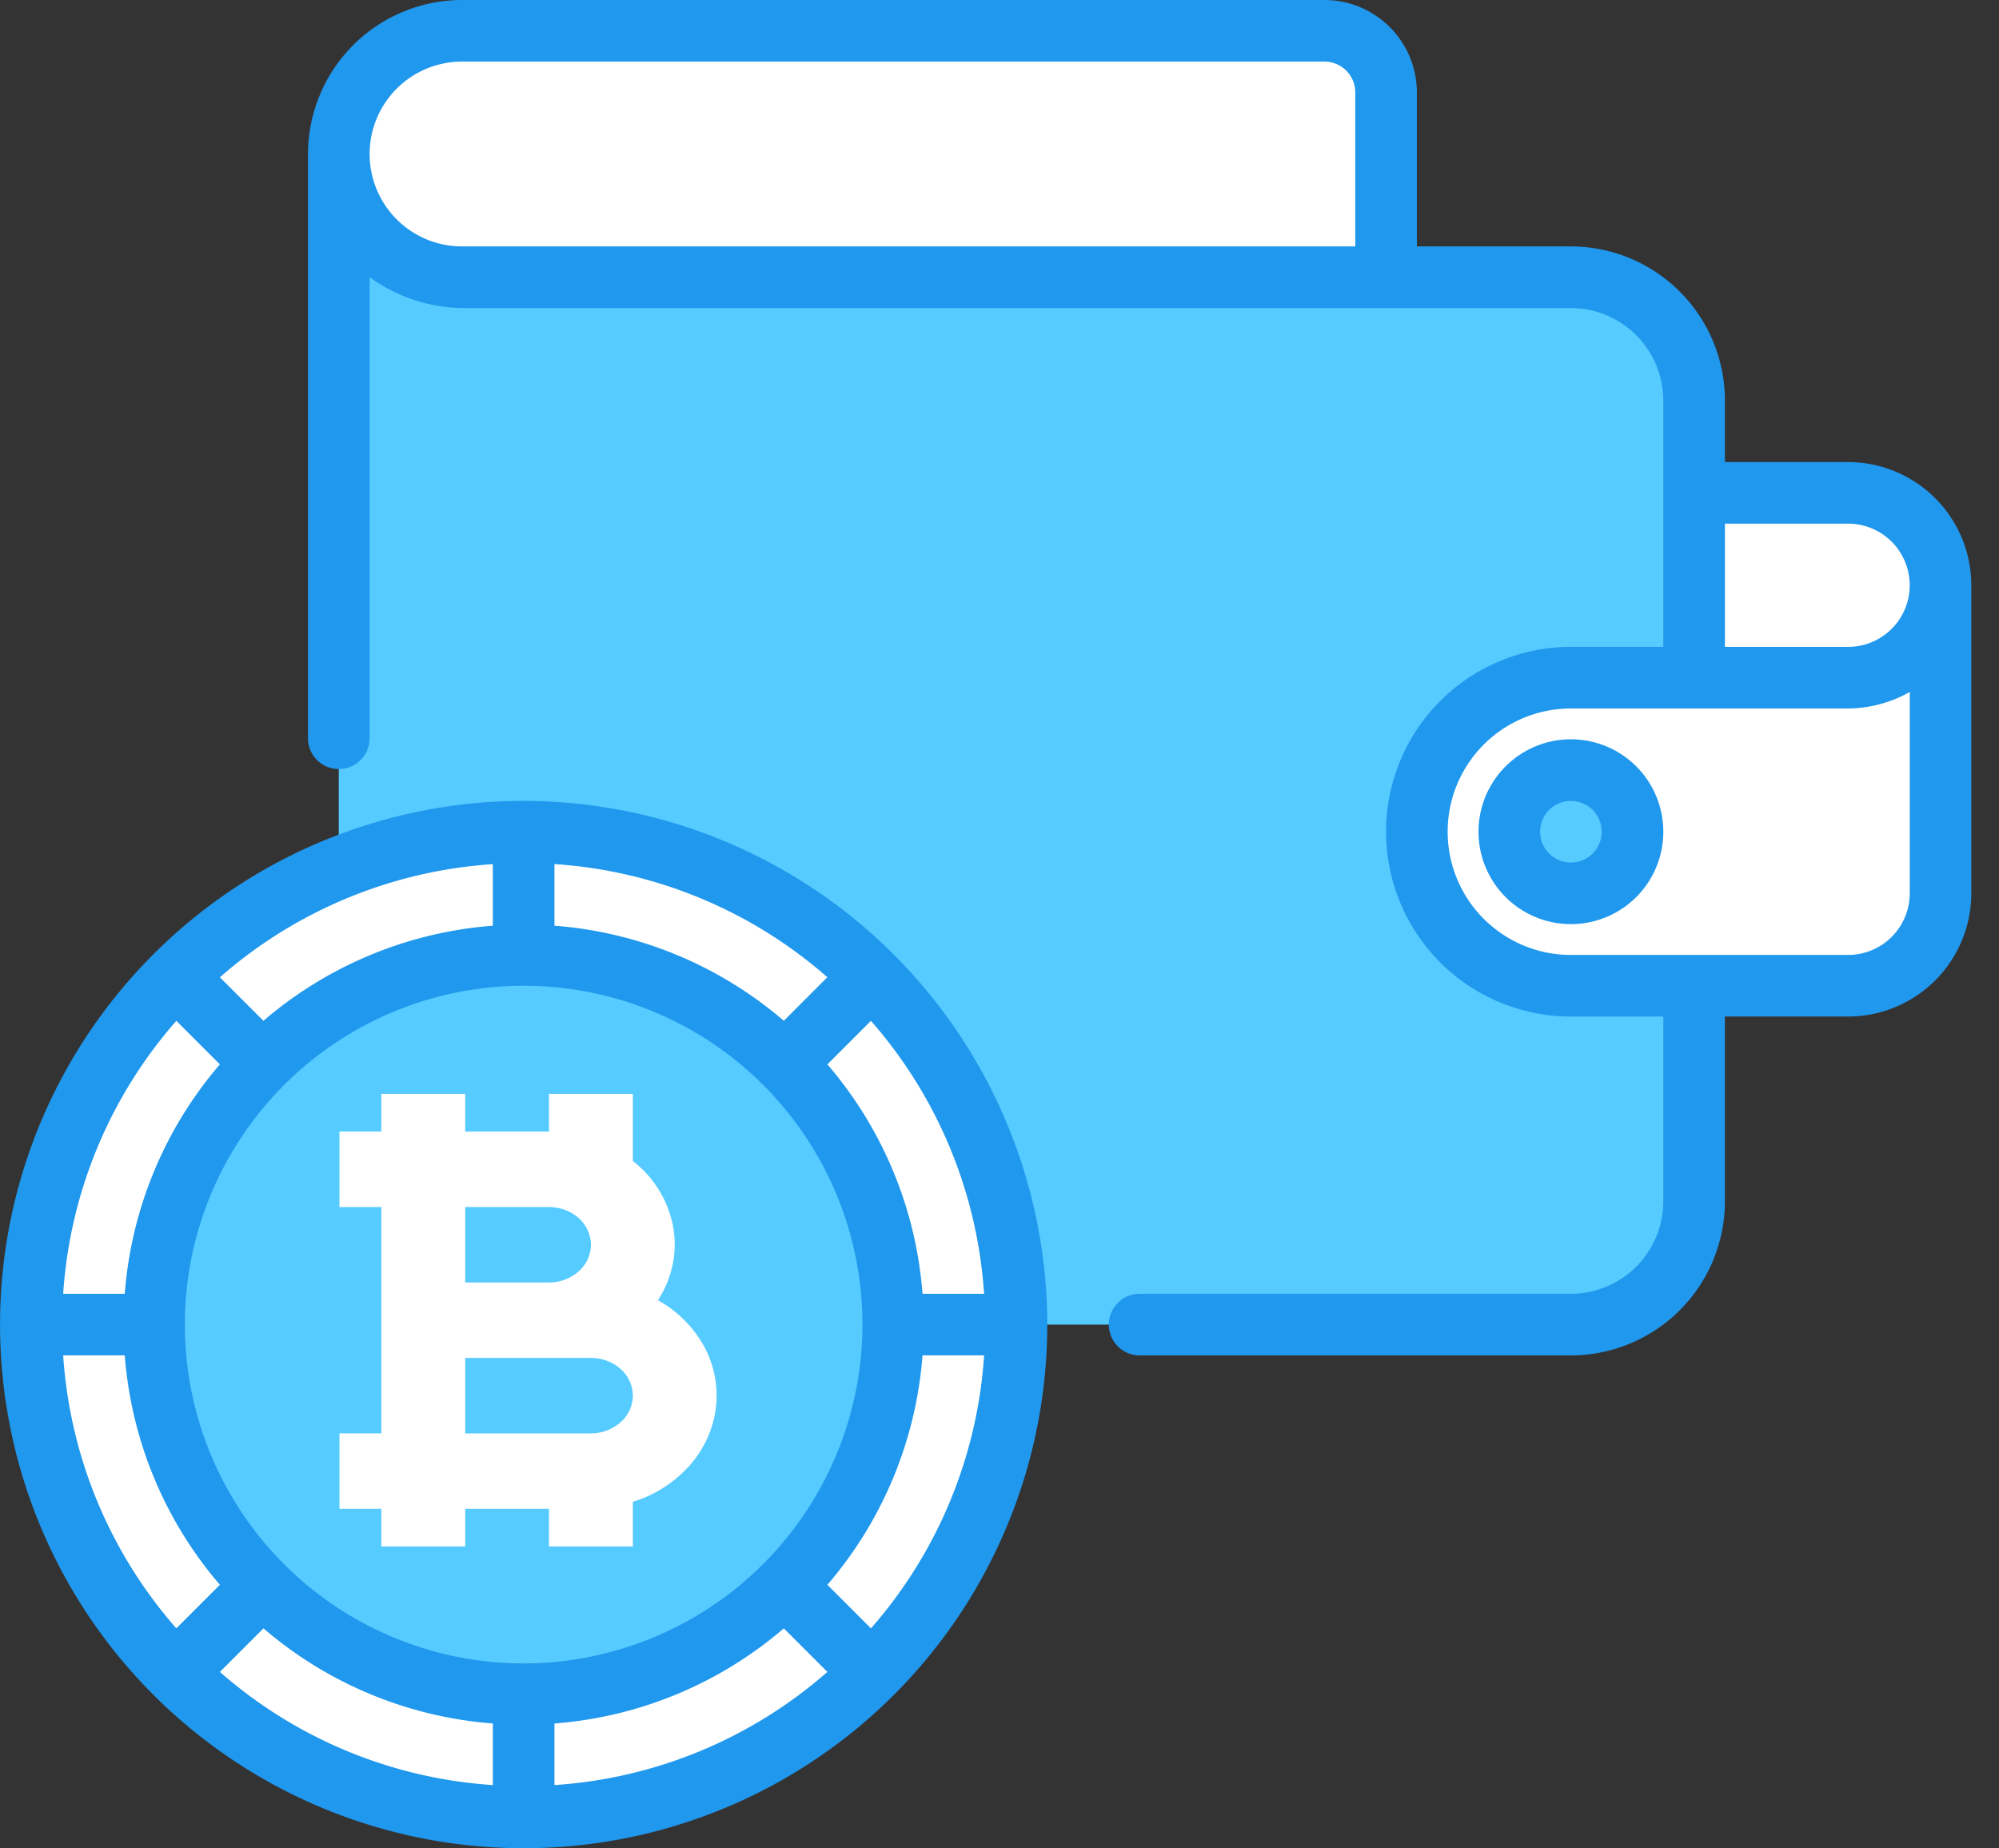 <svg width="53" height="49" fill="none" xmlns="http://www.w3.org/2000/svg"><rect width="100%" height="100%" fill="#333333" stroke="none"/><path d="M12.25.817a3.267 3.267 0 100 6.533h24.5V.817h-24.5zM49 13.067h-4.084v4.9h4.083a2.45 2.45 0 000-4.9z" fill="#fff"/><path d="M41.65 7.35h-29.4a3.267 3.267 0 01-3.268-3.266v31.033H41.65a3.266 3.266 0 003.267-3.267V10.617A3.267 3.267 0 0041.65 7.35z" fill="#56CBFF"/><path d="M49 17.967h-7.35a4.084 4.084 0 000 8.167H49a2.45 2.45 0 002.45-2.45v-8.167a2.45 2.45 0 01-2.45 2.45z" fill="#fff"/><path d="M41.65 23.683a1.633 1.633 0 100-3.266 1.633 1.633 0 000 3.266z" fill="#56CBFF"/><path d="M13.883 48.184c7.217 0 13.067-5.85 13.067-13.067 0-7.217-5.85-13.067-13.067-13.067C6.667 22.05.816 27.9.816 35.117c0 7.216 5.85 13.067 13.067 13.067z" fill="#fff"/><path d="M13.884 44.917c5.412 0 9.8-4.388 9.8-9.8 0-5.413-4.388-9.8-9.8-9.8-5.412 0-9.8 4.387-9.8 9.8 0 5.412 4.388 9.8 9.8 9.8z" fill="#56CBFF"/><path d="M13.883 21.233a13.883 13.883 0 1013.884 13.884 13.902 13.902 0 00-13.884-13.884zm9.208 21.937l-1.154-1.155a10.56 10.56 0 002.522-6.082h1.633a12.182 12.182 0 01-3 7.237zM1.675 35.933h1.633a10.56 10.56 0 002.522 6.082L4.675 43.17a12.182 12.182 0 01-3-7.237zm3-8.87l1.155 1.155A10.56 10.56 0 003.308 34.3H1.675a12.181 12.181 0 013-7.236zM13.883 44.1a8.983 8.983 0 118.984-8.983 8.994 8.994 0 01-8.984 8.983zm6.899-17.037a10.56 10.56 0 00-6.082-2.521v-1.634a12.182 12.182 0 017.236 3l-1.154 1.155zm-7.715-2.521a10.56 10.56 0 00-6.082 2.521L5.83 25.91a12.182 12.182 0 017.237-3v1.633zM6.985 43.17a10.56 10.56 0 006.082 2.522v1.633a12.182 12.182 0 01-7.237-3l1.155-1.155zm7.715 2.522a10.56 10.56 0 006.082-2.522l1.154 1.155a12.182 12.182 0 01-7.236 3v-1.633zM24.459 34.3a10.56 10.56 0 00-2.522-6.082l1.154-1.154a12.181 12.181 0 013 7.236H24.46z" fill="#2098EE"/><path d="M17.445 34.471c.381-.59.523-1.28.401-1.953a2.88 2.88 0 00-1.067-1.738V29h-2.223v1h-2.222v-1H10.11v1H9v2h1.111v6H9v2h1.111v1h2.223v-1h2.222v1h2.223v-1.184a3.332 3.332 0 001.498-.956c.39-.44.633-.97.702-1.528a2.723 2.723 0 00-.308-1.63 3.118 3.118 0 00-1.226-1.23zm-5.111-2.47h2.222c.295 0 .578.105.786.292a.952.952 0 01.325.707c0 .265-.117.52-.325.707a1.177 1.177 0 01-.786.293h-2.222v-2zm3.333 6h-3.333v-2h3.333c.295 0 .578.105.786.292a.952.952 0 01.326.707.95.95 0 01-.326.707 1.177 1.177 0 01-.786.293z" fill="#fff"/><path d="M49 12.25h-3.267v-1.633a4.088 4.088 0 00-4.084-4.084h-4.083V2.45A2.453 2.453 0 0035.116 0H12.249a4.088 4.088 0 00-4.083 4.083V19.6a.817.817 0 001.633 0V7.348a4.297 4.297 0 002.45.819h29.4a2.453 2.453 0 012.45 2.45v6.533h-2.45a4.9 4.9 0 000 9.8h2.45v4.9a2.452 2.452 0 01-2.45 2.45H30.216a.817.817 0 000 1.634h11.433a4.088 4.088 0 004.084-4.084v-4.9h3.266a3.27 3.27 0 003.267-3.267v-8.166a3.27 3.27 0 00-3.267-3.267zM12.25 6.533a2.45 2.45 0 010-4.9h22.866a.818.818 0 01.817.817v4.083H12.249zm33.483 7.35h3.266a1.633 1.633 0 110 3.267h-3.266v-3.266zm4.9 9.8a1.635 1.635 0 01-1.634 1.634h-7.35a3.267 3.267 0 010-6.534H49a3.366 3.366 0 001.634-.438v5.338z" fill="#2098EE"/><path d="M41.65 19.6a2.45 2.45 0 100 4.9 2.45 2.45 0 000-4.9zm0 3.267a.816.816 0 110-1.633.816.816 0 010 1.633z" fill="#2098EE"/></svg>
